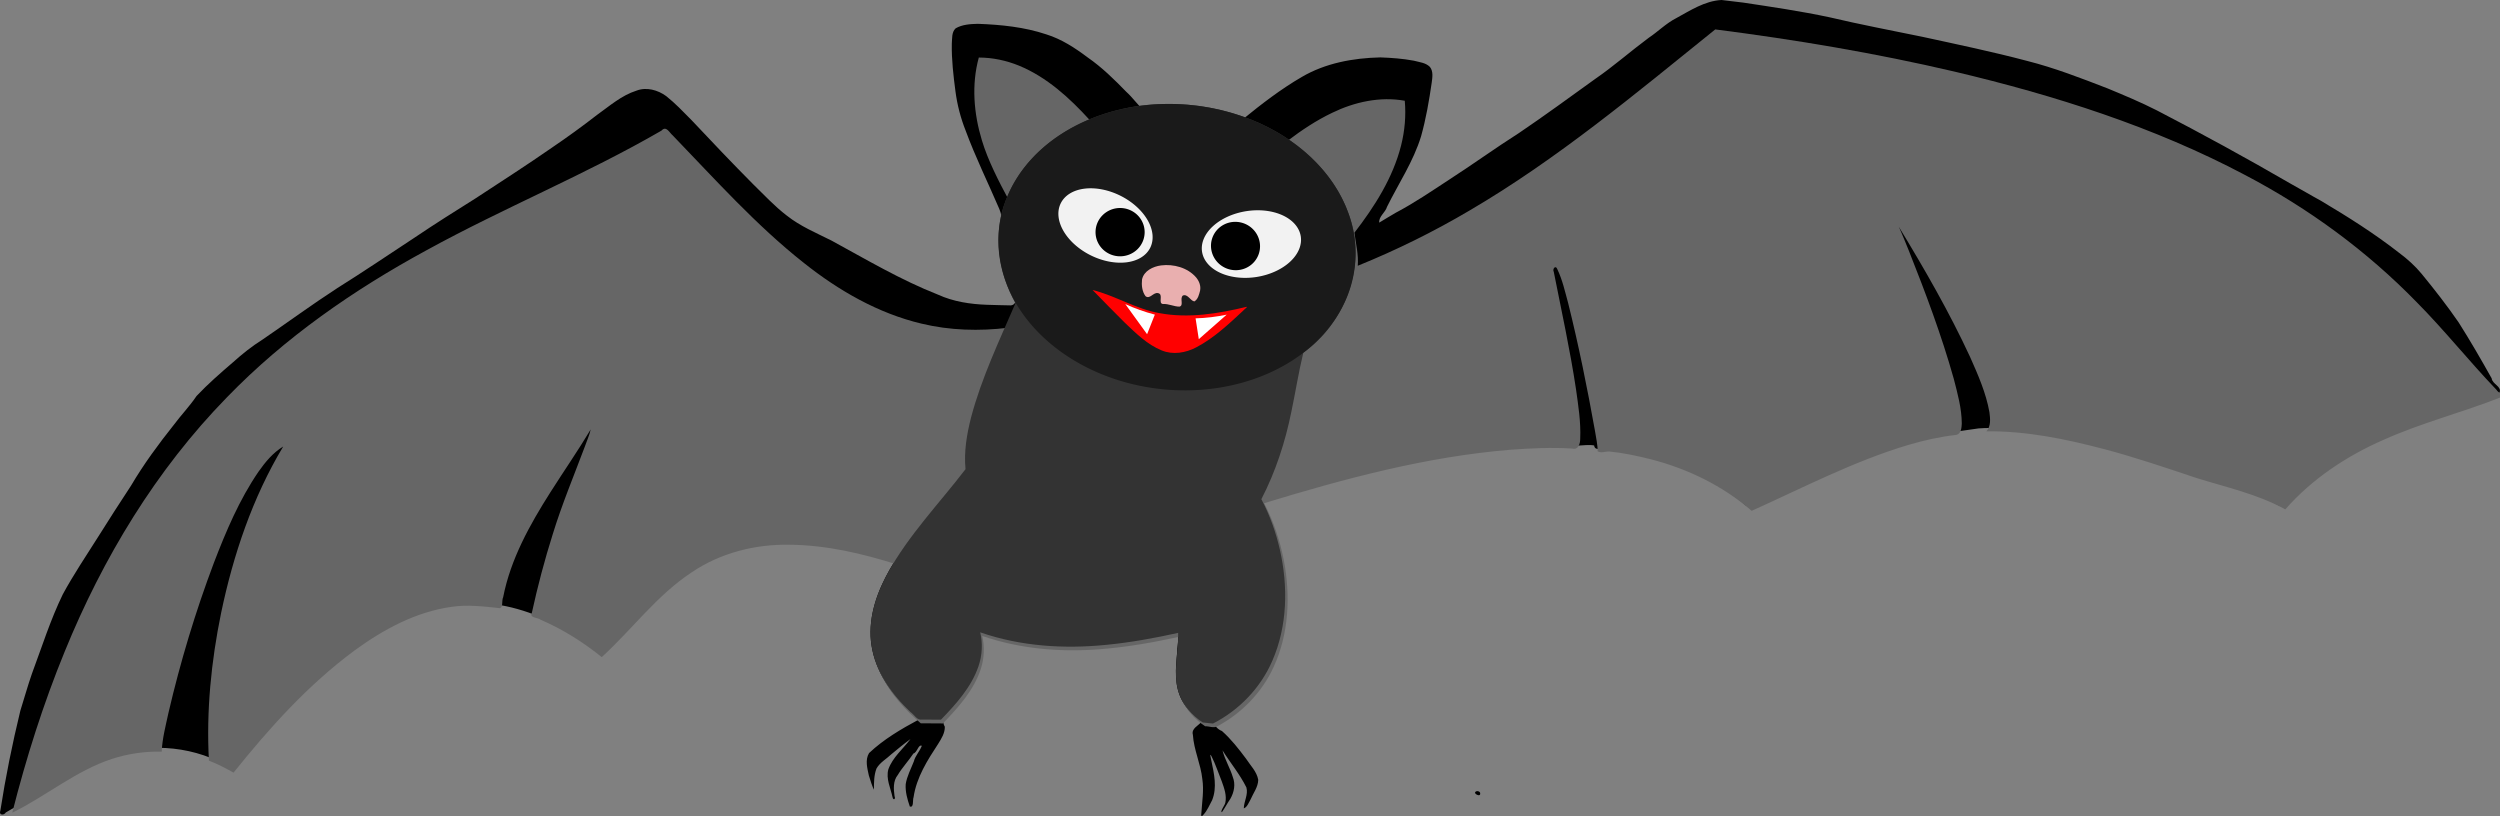 <?xml version="1.0" encoding="UTF-8" standalone="no"?>
<!-- Created with Inkscape (http://www.inkscape.org/) -->

<svg
   width="160.757mm"
   height="52.474mm"
   viewBox="0 0 160.757 52.474"
   version="1.1"
   id="svg18796"
   inkscape:version="1.3 (1:1.3+202307231459+0e150ed6c4)"
   sodipodi:docname="bat.svg"
   xmlns:inkscape="http://www.inkscape.org/namespaces/inkscape"
   xmlns:sodipodi="http://sodipodi.sourceforge.net/DTD/sodipodi-0.dtd"
   xmlns="http://www.w3.org/2000/svg"
   xmlns:svg="http://www.w3.org/2000/svg">
  <rect x="0" y="0" width="160.757" height="52.474" fill="#808080" stroke="none"/>
  <sodipodi:namedview
     id="namedview18798"
     pagecolor="#ffffff"
     bordercolor="#666666"
     borderopacity="1.0"
     inkscape:pageshadow="2"
     inkscape:pageopacity="0.0"
     inkscape:pagecheckerboard="0"
     inkscape:document-units="mm"
     showgrid="false"
     inkscape:snap-nodes="true"
     inkscape:zoom="0.83991382"
     inkscape:cx="269.07522"
     inkscape:cy="204.18762"
     inkscape:window-width="1452"
     inkscape:window-height="991"
     inkscape:window-x="26"
     inkscape:window-y="23"
     inkscape:window-maximized="0"
     inkscape:current-layer="layer1"
     inkscape:showpageshadow="2"
     inkscape:deskcolor="#d1d1d1" />
  <defs
     id="defs18793">
    <inkscape:perspective
       sodipodi:type="inkscape:persp3d"
       inkscape:vp_x="0 : -96.025533 : 1"
       inkscape:vp_y="0 : 999.99994 : 0"
       inkscape:vp_z="210 : -96.025533 : 1"
       inkscape:persp3d-origin="105 : -145.52553 : 1"
       id="perspective36476" />
  </defs>
  <g
     inkscape:label="Layer 1"
     inkscape:groupmode="layer"
     id="layer1"
     transform="translate(-18.904,-107.82)">
    <path
       id="path19394"
       style="fill:#000000;stroke-width:0.074"
       d="m 129.598,107.82 c -1.075,0.06 -1.998,0.671 -2.915,1.171 -0.649,0.333 -1.164,0.862 -1.767,1.264 -1.162,0.86 -2.246,1.822 -3.439,2.642 -1.623,1.167 -3.235,2.35 -4.891,3.471 -1.528,0.973 -2.996,2.037 -4.518,3.018 -1.118,0.732 -2.226,1.488 -3.41,2.112 -0.36,0.206 -0.711,0.425 -1.067,0.638 -0.033,-0.411 0.398,-0.647 0.503,-1.019 0.743,-1.503 1.696,-2.917 2.189,-4.532 0.316,-1.126 0.515,-2.281 0.682,-3.437 0.045,-0.335 0.117,-0.744 -0.116,-1.027 -0.271,-0.274 -0.681,-0.302 -1.034,-0.399 -0.709,-0.133 -1.432,-0.185 -2.151,-0.211 -1.747,0.04 -3.533,0.365 -5.056,1.261 -1.343,0.781 -2.579,1.732 -3.781,2.712 -0.327,0.12 -0.645,-0.098 -0.964,-0.152 -1.765,-0.482 -3.619,-0.635 -5.439,-0.452 -0.399,-0.35 -0.695,-0.798 -1.091,-1.151 -0.776,-0.798 -1.574,-1.584 -2.493,-2.219 -0.81,-0.609 -1.674,-1.174 -2.649,-1.478 -1.417,-0.476 -2.92,-0.626 -4.407,-0.68 -0.484,0.012 -0.999,0.04 -1.427,0.288 -0.27,0.25 -0.219,0.654 -0.249,0.988 -0.02,1.03 0.103,2.058 0.236,3.078 0.114,0.862 0.334,1.709 0.655,2.517 0.632,1.713 1.441,3.351 2.16,5.027 0.114,0.276 0.194,0.572 0.138,0.871 -0.135,1.106 0.032,2.238 0.39,3.289 0.152,0.437 0.344,0.86 0.572,1.263 0.066,0.287 -0.005,0.77 -0.371,0.784 -0.51,-5.5e-4 -1.019,-0.031 -1.528,-0.039 -1.07,-0.038 -2.152,-0.202 -3.133,-0.649 -2.392,-0.94 -4.607,-2.255 -6.857,-3.481 -0.981,-0.492 -2.008,-0.918 -2.874,-1.606 -0.789,-0.602 -1.463,-1.336 -2.173,-2.026 -1.344,-1.353 -2.657,-2.737 -3.965,-4.126 -0.52,-0.528 -1.034,-1.068 -1.615,-1.53 -0.54,-0.395 -1.269,-0.6 -1.914,-0.351 -0.959,0.304 -1.725,0.984 -2.531,1.557 -0.946,0.735 -1.917,1.438 -2.908,2.111 -1.61,1.119 -3.26,2.178 -4.899,3.253 -1.314,0.826 -2.629,1.651 -3.915,2.52 -1.656,1.088 -3.297,2.2 -4.976,3.251 -1.642,1.065 -3.221,2.225 -4.837,3.329 -0.666,0.417 -1.28,0.909 -1.863,1.433 -0.813,0.697 -1.622,1.402 -2.358,2.181 -0.441,0.657 -0.995,1.227 -1.466,1.861 -0.989,1.243 -1.934,2.525 -2.741,3.895 -0.716,1.097 -1.432,2.193 -2.124,3.305 -0.771,1.218 -1.576,2.417 -2.266,3.684 -0.798,1.643 -1.347,3.39 -1.984,5.098 -0.277,0.787 -0.494,1.594 -0.748,2.388 -0.517,2.127 -0.952,4.275 -1.288,6.439 -0.115,0.281 0.229,0.317 0.351,0.11 0.513,-0.321 1.069,-0.566 1.582,-0.888 1.575,-0.908 3.092,-1.938 4.776,-2.64 2.486,-0.968 5.399,-0.83 7.748,0.455 0.234,0.09 0.508,0.42 0.649,0.059 2.336,-2.895 4.869,-5.685 7.911,-7.856 1.933,-1.355 4.159,-2.408 6.538,-2.602 1.994,-0.147 4.006,0.311 5.793,1.194 1.151,0.559 2.223,1.27 3.233,2.053 0.008,0.093 0.168,-0.258 0.275,-0.257 1.85,-1.757 3.419,-3.844 5.584,-5.244 1.992,-1.324 4.442,-1.841 6.81,-1.698 2.139,0.098 4.236,0.604 6.271,1.246 -0.855,1.369 -1.552,2.915 -1.565,4.557 -0.023,1.62 0.733,3.164 1.793,4.355 0.403,0.464 0.847,0.891 1.313,1.29 -1.135,0.608 -2.26,1.268 -3.201,2.156 -0.265,0.441 -0.112,0.974 -0.013,1.44 0.085,0.284 0.246,0.775 0.327,0.915 0.001,-0.457 2.85e-4,-0.934 0.166,-1.365 0.226,-0.395 0.644,-0.616 0.965,-0.924 0.4,-0.332 0.801,-0.663 1.221,-0.969 -0.483,0.639 -1.144,1.172 -1.424,1.945 -0.167,0.611 0.144,1.205 0.268,1.793 0.047,0.234 0.219,0.126 0.13,-0.062 -0.062,-0.458 -0.104,-0.977 0.205,-1.362 0.297,-0.49 0.693,-0.909 1.009,-1.385 0.246,-0.059 0.314,-0.606 0.54,-0.493 -0.133,0.356 -0.422,0.633 -0.515,1.007 -0.187,0.479 -0.44,0.944 -0.522,1.456 -0.033,0.493 0.106,0.977 0.264,1.438 0.277,0.102 0.169,-0.423 0.242,-0.595 0.186,-1.271 0.889,-2.378 1.581,-3.432 0.207,-0.334 0.437,-0.691 0.428,-1.099 -0.184,-0.323 -0.157,-0.735 0.192,-0.921 0.95,-1.019 1.868,-2.179 2.127,-3.584 0.077,-0.462 0.072,-0.938 -0.016,-1.398 0.348,-0.21 0.693,0.12 1.039,0.164 1.078,0.262 2.173,0.466 3.282,0.536 2.492,0.184 4.99,-0.139 7.43,-0.628 0.29,0.004 0.856,-0.386 0.946,0.054 0.035,0.337 -0.073,0.67 -0.062,1.008 -0.099,1.019 -0.194,2.118 0.305,3.055 0.295,0.562 0.749,1.032 1.271,1.389 -0.206,0.261 -0.678,0.432 -0.562,0.842 0.061,0.978 0.508,1.879 0.608,2.852 0.11,0.726 -0.018,1.453 -0.062,2.177 -0.034,0.182 0.002,0.277 0.136,0.104 0.248,-0.266 0.381,-0.614 0.555,-0.929 0.331,-0.813 0.127,-1.705 -0.048,-2.529 -0.016,-0.108 -0.148,-0.603 0.013,-0.285 0.263,0.518 0.438,1.076 0.658,1.612 0.157,0.437 0.329,0.911 0.223,1.379 -0.042,0.165 -0.351,0.564 -0.217,0.594 0.197,-0.276 0.35,-0.582 0.543,-0.861 0.243,-0.418 0.343,-0.938 0.158,-1.397 -0.176,-0.59 -0.513,-1.119 -0.663,-1.718 0.5,0.803 1.117,1.536 1.537,2.386 0.129,0.458 -0.161,0.893 -0.167,1.344 0.211,-0.065 0.319,-0.369 0.433,-0.567 0.177,-0.416 0.487,-0.799 0.495,-1.268 -0.093,-0.534 -0.508,-0.926 -0.791,-1.367 -0.469,-0.626 -0.954,-1.248 -1.541,-1.77 -0.226,-0.078 -0.667,-0.424 -0.331,-0.63 0.802,-0.413 1.509,-1.001 2.12,-1.662 0.993,-1.081 1.673,-2.433 1.983,-3.865 0.379,-1.581 0.353,-3.236 0.085,-4.833 -0.237,-1.345 -0.674,-2.656 -1.302,-3.87 1.588,-0.513 3.197,-0.96 4.807,-1.4 4.389,-1.173 8.886,-2.077 13.442,-2.156 0.691,-0.015 1.381,0.026 2.069,0.064 0.353,-0.01 0.708,-0.075 1.06,-0.011 0.036,0.353 0.452,0.199 0.683,0.173 0.493,0.015 0.981,0.123 1.467,0.206 2.661,0.508 5.252,1.559 7.37,3.271 0.216,0.182 0.432,0.451 0.727,0.247 0.365,-0.17 0.702,-0.394 1.073,-0.552 1.717,-0.827 3.454,-1.614 5.213,-2.349 0.751,-0.301 1.5,-0.615 2.276,-0.843 1.269,-0.298 2.484,-0.829 3.791,-0.952 0.706,-0.09 1.409,-0.198 2.114,-0.297 1.084,-0.084 2.171,0.04 3.247,0.167 2.862,0.387 5.647,1.197 8.386,2.095 1.377,0.464 2.756,0.924 4.157,1.31 1.2,0.349 2.404,0.732 3.492,1.357 0.237,0.15 0.565,0.041 0.631,-0.243 0.274,-0.541 0.767,-0.917 1.208,-1.315 1.515,-1.279 3.256,-2.268 5.082,-3.032 2.065,-0.888 4.235,-1.492 6.344,-2.261 0.322,-0.12 0.642,-0.245 0.959,-0.378 0.159,-0.406 -0.466,-0.537 -0.508,-0.918 -0.679,-1.213 -1.375,-2.417 -2.119,-3.591 -0.741,-1.08 -1.551,-2.112 -2.379,-3.125 -0.422,-0.512 -0.917,-0.957 -1.449,-1.353 -1.594,-1.248 -3.311,-2.328 -5.049,-3.361 -0.644,-0.347 -1.269,-0.728 -1.911,-1.077 -2.834,-1.644 -5.71,-3.217 -8.62,-4.724 -1.033,-0.526 -2.104,-0.973 -3.175,-1.416 -1.703,-0.659 -3.411,-1.322 -5.184,-1.77 -2.227,-0.59 -4.484,-1.059 -6.734,-1.549 -1.988,-0.408 -3.982,-0.787 -5.958,-1.253 -1.835,-0.391 -3.692,-0.663 -5.547,-0.944 -0.467,-0.062 -0.936,-0.113 -1.404,-0.168 z m -15.719,50.87 c -0.402,0.101 0.307,0.485 0.195,0.093 -0.036,-0.071 -0.123,-0.09 -0.195,-0.093 z" />
    <path
       id="path37386"
       style="fill:#666666;fill-opacity:1;stroke:none;stroke-width:0.641px;stroke-linecap:butt;stroke-linejoin:miter;stroke-opacity:1"
       d="m 487.543,414.008 c -19.244,15.5 -38.295,31.47 -59.689,43.982 -8.671,5.117 -17.723,9.585 -27.053,13.367 0.223,-2.682 -0.483,-5.48 -0.809,-8.027 4.899,-6.351 9.342,-13.312 11.324,-21.17 0.888,-3.533 1.218,-7.213 0.891,-10.844 -5.995,-1.08 -12.198,0.293 -17.617,2.926 -3.874,1.851 -7.463,4.244 -10.871,6.842 -13.98,-9.237 -32.677,-10.981 -47.98,-4.02 0.521,-0.25 0.813,-0.542 0.018,-1.068 -4.878,-5.355 -10.394,-10.413 -17.18,-13.203 -3.082,-1.258 -6.4,-1.956 -9.732,-1.961 -1.809,6.577 -1.221,13.606 0.744,20.076 1.459,4.882 4.148,10.076 6.602,14.635 -2.772,7.049 -2.872,15.132 0.385,22.107 l 1.727,3.412 c -0.773,1.781 -1.556,3.559 -2.336,5.338 -6.995,0.855 -14.153,0.659 -21.02,-0.998 -10.515,-2.494 -20.08,-8.006 -28.486,-14.682 -11.681,-9.205 -21.603,-20.343 -31.902,-31.006 -0.801,-0.658 -1.558,-2.435 -2.713,-1.15 -18.476,10.697 -38.316,18.755 -57.016,29.031 -17.658,9.592 -34.393,21.187 -48.41,35.666 -17.196,17.598 -30.143,39.018 -39.396,61.734 -5.2,12.689 -9.346,25.795 -12.715,39.082 8.234,-4.04 15.399,-10.172 24.199,-13.059 3.885,-1.26 7.985,-1.854 12.068,-1.758 0.129,-3.209 0.977,-6.33 1.645,-9.457 2.877,-12.347 6.544,-24.513 11.018,-36.375 2.944,-7.653 6.163,-15.293 10.811,-22.09 1.647,-2.343 3.522,-4.623 6.004,-6.119 -7.445,12.392 -12.113,26.269 -15.064,40.369 -2.416,11.774 -3.621,23.843 -2.959,35.861 2.076,0.782 4.04,1.825 5.977,2.898 8.695,-10.847 18.094,-21.306 29.316,-29.605 6.989,-5.113 14.895,-9.403 23.574,-10.621 3.758,-0.553 7.556,-0.131 11.305,0.275 1.42,0.391 0.769,-1.754 1.225,-2.617 1.805,-9.246 6.469,-17.598 11.467,-25.467 3.232,-5.096 6.678,-10.056 9.773,-15.238 -0.306,1.404 -0.948,2.774 -1.42,4.15 -2.644,7.045 -5.553,13.998 -7.768,21.197 -1.994,6.298 -3.68,12.693 -5.092,19.146 -0.689,1.283 1.497,1.118 2.16,1.699 5.333,2.297 10.287,5.418 14.805,9.055 7.383,-6.755 13.408,-15.045 21.854,-20.594 6.896,-4.663 15.301,-6.812 23.582,-6.674 8.917,0.048 17.686,2.1 26.148,4.771 -3.337,5.372 -6.076,11.465 -5.908,17.914 0.099,5.731 2.778,11.115 6.457,15.396 1.601,1.9 3.395,3.628 5.275,5.248 l 5.375,0.035 c 3.741,-3.881 7.516,-8.059 9.215,-13.285 0.816,-2.557 0.945,-5.331 0.326,-7.945 9.112,3.151 18.894,3.972 28.469,3.227 6.615,-0.503 13.159,-1.669 19.633,-3.092 0.12,4.747 -1.301,9.578 0.062,14.254 0.932,3.139 3.226,5.75 5.914,7.52 0.951,-0.026 2.006,0.486 2.879,0.055 5.966,-3.151 10.902,-8.239 13.725,-14.379 3.727,-8.031 4.158,-17.261 2.518,-25.867 -0.932,-4.837 -2.519,-9.56 -4.799,-13.932 19.525,-5.962 39.411,-11.31 59.828,-12.973 4.952,-0.358 9.929,-0.6 14.889,-0.287 1.555,0.435 2,-1.255 1.982,-2.436 0.179,-4.024 -0.478,-8.028 -1.027,-12.002 -1.441,-9.537 -3.511,-18.962 -5.385,-28.42 -0.409,-0.73 0.47,-1.787 0.859,-0.652 1.246,2.591 1.859,5.429 2.619,8.188 2.559,10.262 4.653,20.638 6.518,31.047 0.232,1.637 0.669,3.284 0.633,4.934 0.83,0.534 1.929,0.009 2.869,0.059 3.374,0.33 6.712,1.051 10,1.875 8.96,2.288 17.511,6.441 24.518,12.52 12.563,-5.656 24.866,-12.081 38.119,-16.023 3.793,-1.114 7.669,-1.976 11.602,-2.412 1.125,-0.341 1.213,-1.739 1.262,-2.729 -0.015,-3.713 -1.032,-7.331 -1.951,-10.9 -2.963,-10.546 -6.831,-20.811 -10.867,-30.986 -0.807,-1.972 -1.578,-3.962 -2.473,-5.896 6.237,10.253 12.24,20.68 17.291,31.576 1.923,4.341 3.889,8.748 4.709,13.455 0.194,1.539 0.412,3.39 -0.744,4.621 9.644,-0.111 19.173,1.848 28.459,4.285 7.577,1.997 14.996,4.527 22.424,7.008 7.295,2.299 14.901,3.917 21.65,7.654 6.479,-7.387 14.835,-12.933 23.795,-16.859 9.225,-4.146 19.068,-6.639 28.467,-10.328 1.221,-0.284 -0.729,-1.223 -1.014,-1.832 -6.639,-6.931 -12.617,-14.469 -19.381,-21.285 -12.076,-12.399 -26.203,-22.748 -41.521,-30.783 -22.178,-11.754 -46.28,-19.389 -70.635,-25.152 -19.133,-4.485 -38.539,-7.733 -58.025,-10.23 z"
       transform="scale(0.265)"
       sodipodi:nodetypes="cccccccccccccccccccccccccccccccccccccccccccccccccccccccccccccccccccccccccccccccccccccccccccccc" />
    <path
       id="path21960"
       style="fill:#333333;fill-opacity:1;stroke:none;stroke-width:0.17px;stroke-linecap:butt;stroke-linejoin:miter;stroke-opacity:1"
       d="m 93.854,114.506 c -4.175,0.02 -8.749,2.14 -10.293,6.245 -0.84,2.145 -0.446,4.619 0.638,6.572 -1.036,2.401 -2.172,4.779 -2.846,7.315 -0.279,1.091 -0.474,2.224 -0.363,3.352 -1.698,2.213 -3.665,4.244 -5.015,6.705 -0.761,1.395 -1.278,3.007 -1.033,4.609 0.245,1.695 1.289,3.155 2.51,4.304 0.242,0.161 0.409,0.541 0.739,0.483 0.406,0.003 0.813,0.005 1.219,0.007 0.973,-1.007 1.954,-2.09 2.415,-3.439 0.236,-0.698 0.281,-1.461 0.109,-2.178 2.593,0.899 5.387,1.078 8.104,0.805 1.557,-0.151 3.097,-0.433 4.624,-0.77 0.038,1.256 -0.352,2.536 0.016,3.772 0.244,0.831 0.853,1.523 1.565,1.989 0.219,0.023 0.439,0.046 0.658,0.069 1.678,-0.856 3.059,-2.288 3.809,-4.02 0.988,-2.246 1.028,-4.812 0.49,-7.178 -0.258,-1.121 -0.65,-2.212 -1.187,-3.23 0.917,-1.769 1.537,-3.68 1.931,-5.631 0.264,-1.26 0.464,-2.534 0.767,-3.787 2.748,-1.95 4.129,-5.726 2.919,-8.92 -1.001,-2.829 -3.465,-4.93 -6.193,-6.035 -1.764,-0.72 -3.677,-1.069 -5.582,-1.04 z" />
    <path
       id="path19455"
       style="fill:#1a1a1a;fill-rule:evenodd;stroke-width:0.481;paint-order:markers fill stroke;stop-color:#000000"
       d="m 106.035,124.847 a 11.503,9.183 5.658 0 1 -12.353,8.005 11.503,9.183 5.658 0 1 -10.542,-10.273 11.503,9.183 5.658 0 1 12.353,-8.005 11.503,9.183 5.658 0 1 10.542,10.273 z" />
    <g
       id="g38385">
      <path
         id="path19732"
         style="fill:#f2f2f2;fill-rule:evenodd;stroke-width:0.454;paint-order:markers fill stroke;stop-color:#000000"
         d="m 92.867,123.751 a 3.212,2.142 26.453 0 1 -3.83,0.486 3.212,2.142 26.453 0 1 -1.922,-3.348 3.212,2.142 26.453 0 1 3.83,-0.486 3.212,2.142 26.453 0 1 1.922,3.348 z" />
      <path
         id="path20455"
         style="fill-rule:evenodd;stroke-width:0.481;paint-order:markers fill stroke;stop-color:#000000"
         d="m 92.508,122.748 a 1.579,1.553 0 0 1 -1.579,1.553 1.579,1.553 0 0 1 -1.579,-1.553 1.579,1.553 0 0 1 1.579,-1.553 1.579,1.553 0 0 1 1.579,1.553 z" />
      <path
         id="path19732-8"
         style="fill:#f2f2f2;fill-rule:evenodd;stroke-width:0.454;paint-order:markers fill stroke;stop-color:#000000"
         d="m 96.2,124.012 a 2.142,3.212 81.087 0 0 3.505,1.618 2.142,3.212 81.087 0 0 2.842,-2.613 2.142,3.212 81.087 0 0 -3.505,-1.618 2.142,3.212 81.087 0 0 -2.842,2.613 z" />
      <path
         id="path20455-5"
         style="fill-rule:evenodd;stroke-width:0.481;paint-order:markers fill stroke;stop-color:#000000"
         d="m 96.845,123.164 a 1.579,1.553 17.54 0 0 1.038,1.956 1.579,1.553 17.54 0 0 1.974,-1.004 1.579,1.553 17.54 0 0 -1.038,-1.956 1.579,1.553 17.54 0 0 -1.974,1.004 z" />
      <path
         id="path20688"
         style="fill:#e9afaf;fill-rule:evenodd;stroke-width:0.481;paint-order:markers fill stroke;stop-color:#000000"
         d="m 96.076,126.499 c -0.068,0.252 -0.131,0.565 -0.373,0.705 -0.263,-0.05 -0.423,-0.501 -0.735,-0.382 -0.223,0.188 0.079,0.63 -0.217,0.715 -0.363,10e-4 -0.697,-0.193 -1.063,-0.168 -0.351,-0.037 0.07,-0.643 -0.334,-0.704 -0.298,-0.049 -0.516,0.42 -0.789,0.2 -0.224,-0.299 -0.263,-0.706 -0.226,-1.068 0.116,-0.561 0.706,-0.841 1.224,-0.91 0.81,-0.102 1.71,0.142 2.256,0.774 0.191,0.231 0.314,0.536 0.255,0.838 z"
         sodipodi:nodetypes="sssssssss" />
      <path
         style="fill:#ff0000;stroke:none;stroke-width:0.17px;stroke-linecap:butt;stroke-linejoin:miter;stroke-opacity:1"
         d="m 89.156,126.465 c 1.475,0.372 2.79,1.225 4.298,1.489 1.861,0.352 3.771,0.036 5.59,-0.4 0.16,-0.043 -0.169,0.185 -0.211,0.252 -0.932,0.865 -1.873,1.757 -3.009,2.35 -0.675,0.356 -1.5,0.498 -2.223,0.195 -0.929,-0.376 -1.655,-1.101 -2.37,-1.781 -0.703,-0.69 -1.383,-1.404 -2.075,-2.105 z"
         id="path20821"
         sodipodi:nodetypes="ccc" />
      <path
         id="path21301"
         style="fill:#ffffff;stroke:none;stroke-width:0.641px;stroke-linecap:butt;stroke-linejoin:miter;stroke-opacity:1"
         d="m 344.395,480.66 c 1.761,2.435 3.522,4.868 5.283,7.303 0.627,-1.585 1.255,-3.169 1.883,-4.754 -2.457,-0.631 -4.858,-1.496 -7.166,-2.549 z m 24.602,2.559 c -2.484,0.514 -5.015,0.828 -7.551,0.896 0.26,1.684 0.519,3.368 0.779,5.053 2.257,-1.983 4.514,-3.966 6.771,-5.949 z"
         transform="scale(0.265)" />
    </g>
  </g>
</svg>
